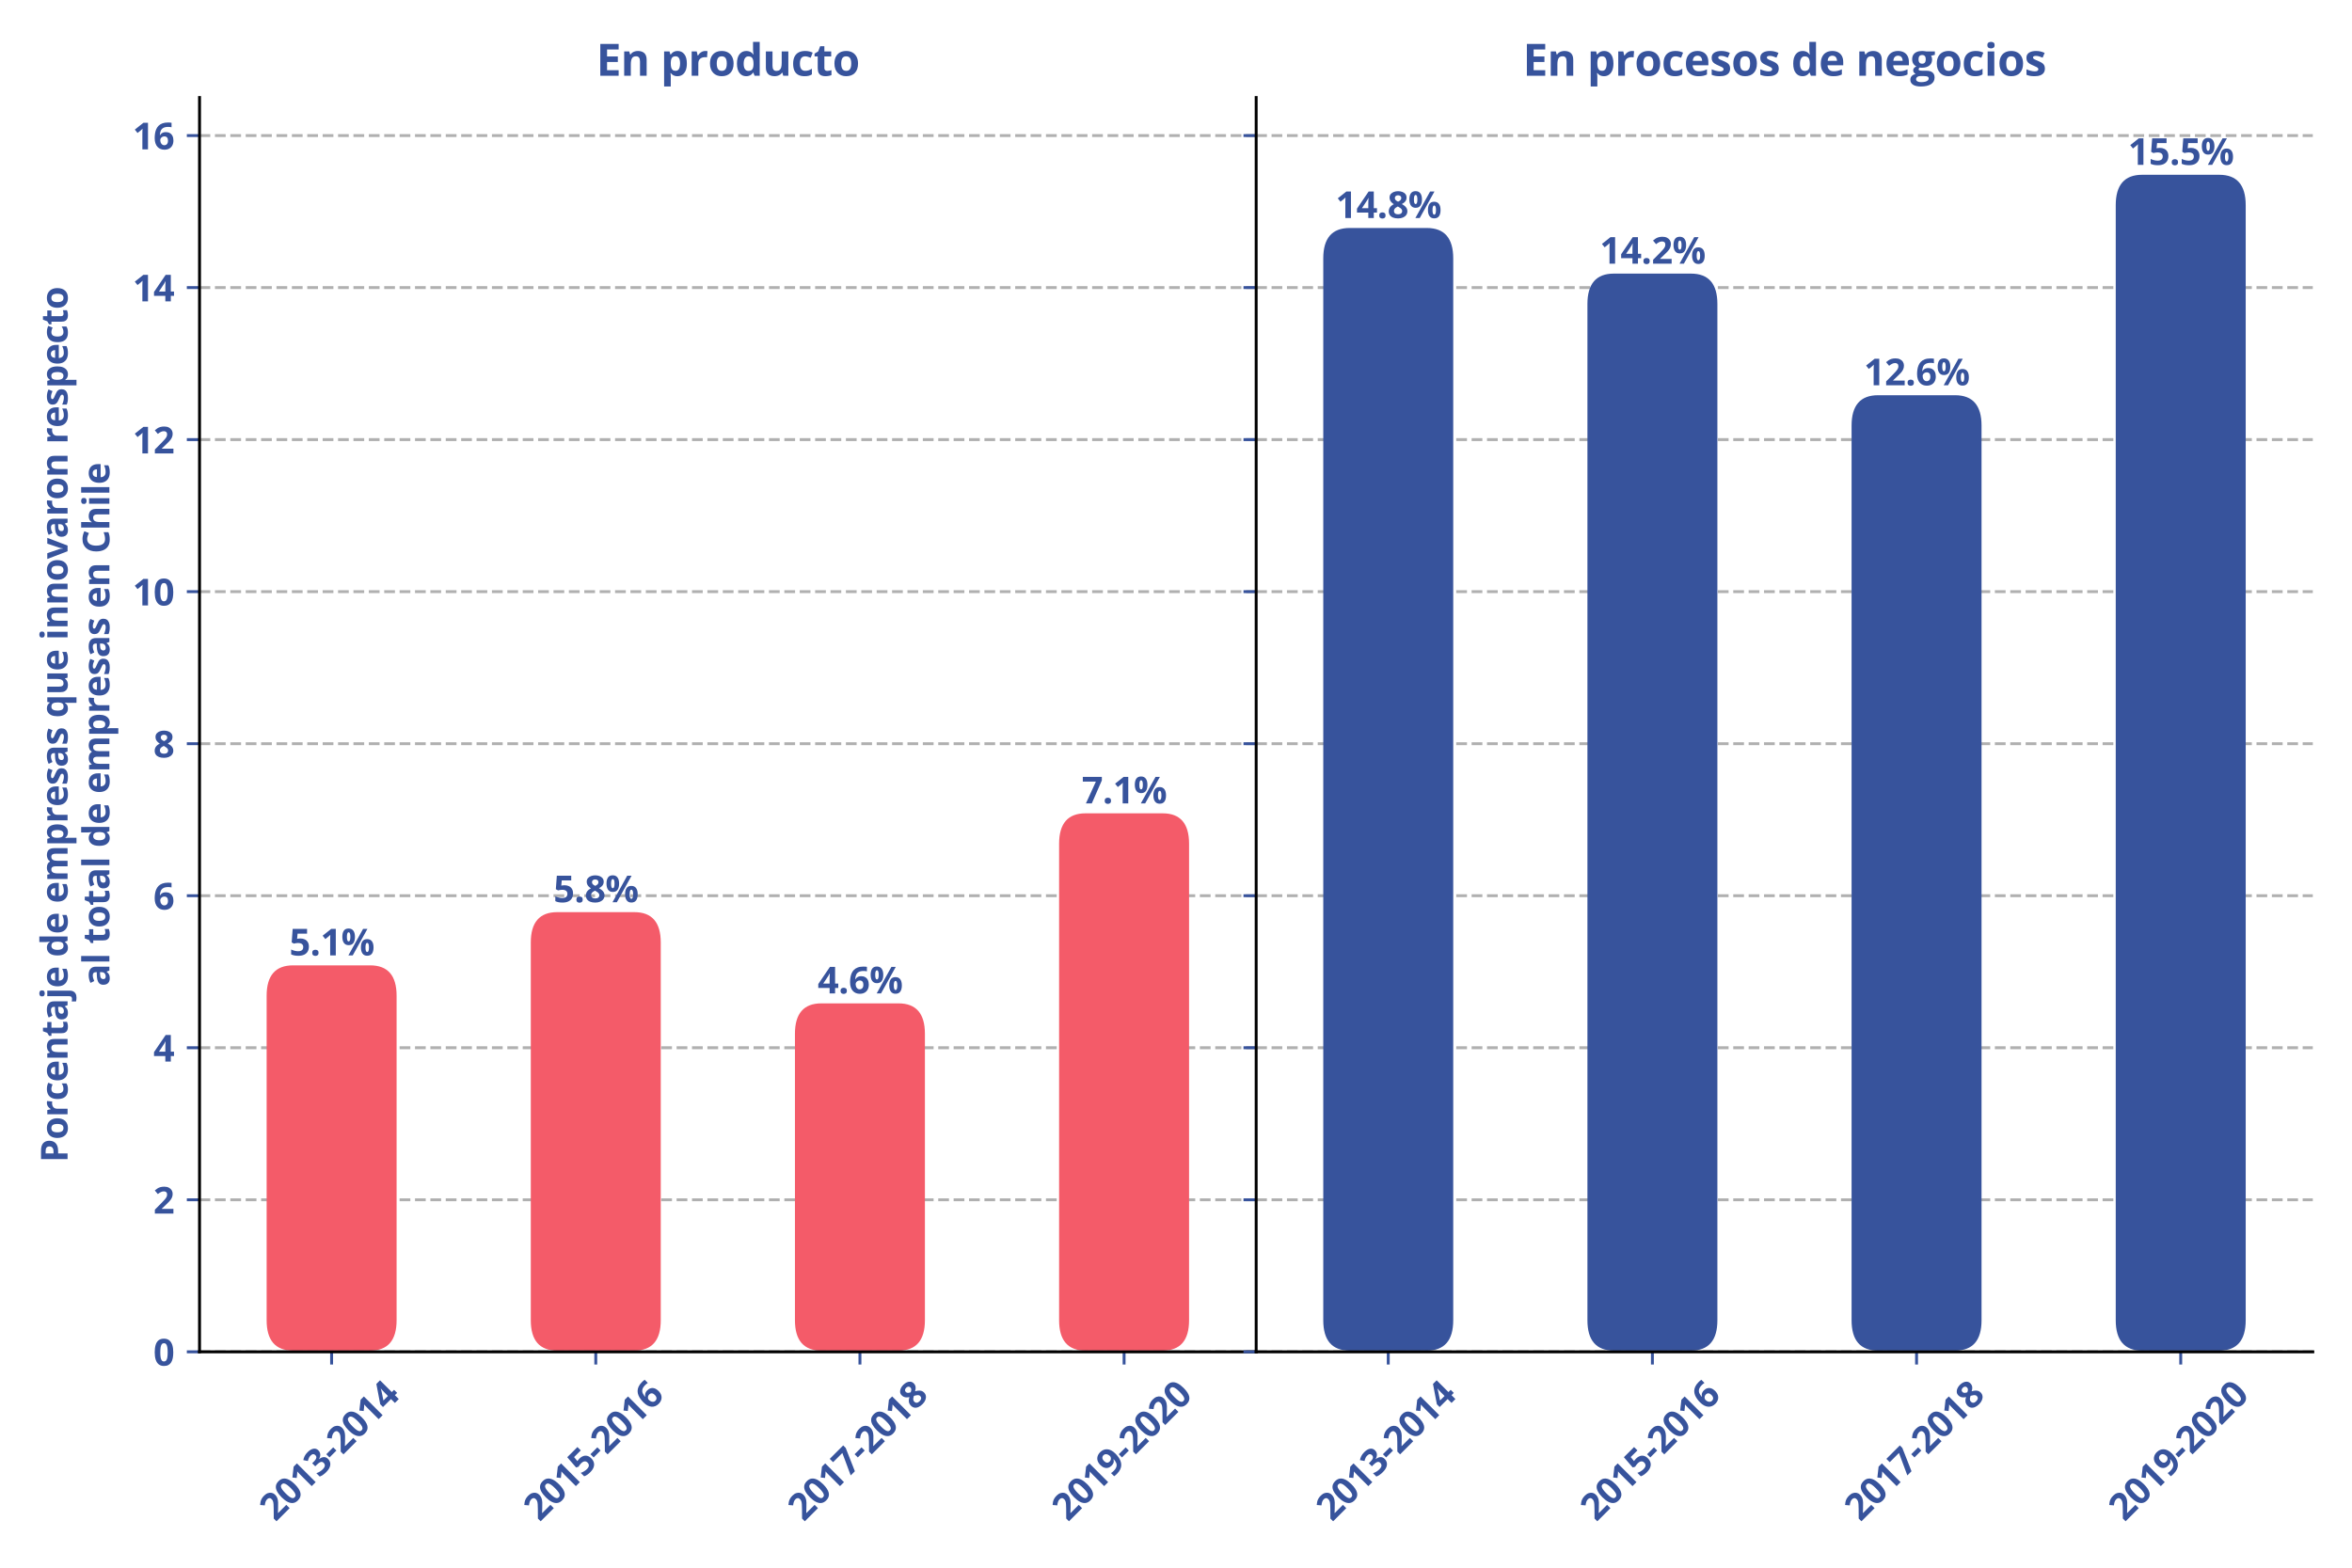 <?xml version="1.0" encoding="utf-8" standalone="no"?>
<!DOCTYPE svg PUBLIC "-//W3C//DTD SVG 1.1//EN"
  "http://www.w3.org/Graphics/SVG/1.1/DTD/svg11.dtd">
<svg xmlns:xlink="http://www.w3.org/1999/xlink" width="648pt" height="432pt" viewBox="0 0 648 432" xmlns="http://www.w3.org/2000/svg" version="1.1">
 <defs>
  <style type="text/css">*{stroke-linejoin: round; stroke-linecap: butt}</style>
 </defs>
 <g id="figure_1">
  <g id="patch_1">
   <path d="M 0 432 
L 648 432 
L 648 0 
L 0 0 
z
" style="fill: #ffffff"/>
  </g>
  <g id="axes_1">
   <g id="patch_2">
    <path d="M 54.974 372.516 
L 346.087 372.516 
L 346.087 26.88 
L 54.974 26.88 
z
" style="fill: #ffffff"/>
   </g>
   <g id="matplotlib.axis_1">
    <g id="xtick_1">
     <g id="line2d_1">
      <defs>
       <path id="mb35987e7c0" d="M 0 0 
L 0 3.5 
" style="stroke: #37539c; stroke-width: 0.8"/>
      </defs>
      <g>
       <use xlink:href="#mb35987e7c0" x="91.363" y="372.516" style="fill: #37539c; stroke: #37539c; stroke-width: 0.8"/>
      </g>
     </g>
     <g id="text_1">
      <!-- 2013-2014 -->
      <g style="fill: #37539c" transform="translate(75.892 419.505) rotate(-45) scale(0.1 -0.1)">
       <defs>
        <path id="OpenSans-Bold-32" d="M 3450 0 
L 256 0 
L 256 672 
L 1403 1831 
Q 1750 2188 1961 2427 
Q 2172 2666 2267 2862 
Q 2363 3059 2363 3284 
Q 2363 3556 2211 3692 
Q 2059 3828 1806 3828 
Q 1541 3828 1291 3706 
Q 1041 3584 769 3359 
L 244 3981 
Q 441 4150 661 4300 
Q 881 4450 1173 4542 
Q 1466 4634 1875 4634 
Q 2325 4634 2648 4471 
Q 2972 4309 3147 4029 
Q 3322 3750 3322 3397 
Q 3322 3019 3172 2706 
Q 3022 2394 2736 2087 
Q 2450 1781 2047 1409 
L 1459 856 
L 1459 813 
L 3450 813 
L 3450 0 
z
" transform="scale(0.016)"/>
        <path id="OpenSans-Bold-30" d="M 3425 2284 
Q 3425 1731 3339 1297 
Q 3253 863 3064 559 
Q 2875 256 2569 96 
Q 2263 -63 1825 -63 
Q 1275 -63 922 217 
Q 569 497 400 1023 
Q 231 1550 231 2284 
Q 231 3025 386 3551 
Q 541 4078 891 4359 
Q 1241 4641 1825 4641 
Q 2372 4641 2726 4361 
Q 3081 4081 3253 3554 
Q 3425 3028 3425 2284 
z
M 1191 2284 
Q 1191 1763 1248 1414 
Q 1306 1066 1443 891 
Q 1581 716 1825 716 
Q 2066 716 2205 889 
Q 2344 1063 2403 1411 
Q 2463 1759 2463 2284 
Q 2463 2806 2403 3156 
Q 2344 3506 2205 3682 
Q 2066 3859 1825 3859 
Q 1581 3859 1443 3682 
Q 1306 3506 1248 3156 
Q 1191 2806 1191 2284 
z
" transform="scale(0.016)"/>
        <path id="OpenSans-Bold-31" d="M 2644 0 
L 1678 0 
L 1678 2644 
Q 1678 2753 1681 2914 
Q 1684 3075 1690 3245 
Q 1697 3416 1703 3553 
Q 1669 3513 1564 3414 
Q 1459 3316 1369 3238 
L 844 2816 
L 378 3397 
L 1850 4569 
L 2644 4569 
L 2644 0 
z
" transform="scale(0.016)"/>
        <path id="OpenSans-Bold-33" d="M 3272 3547 
Q 3272 3231 3140 3000 
Q 3009 2769 2786 2622 
Q 2563 2475 2284 2406 
L 2284 2388 
Q 2834 2319 3120 2050 
Q 3406 1781 3406 1331 
Q 3406 931 3211 615 
Q 3016 300 2609 118 
Q 2203 -63 1563 -63 
Q 1184 -63 857 -2 
Q 531 59 244 184 
L 244 1006 
Q 538 856 859 779 
Q 1181 703 1459 703 
Q 1978 703 2186 883 
Q 2394 1063 2394 1388 
Q 2394 1578 2297 1709 
Q 2200 1841 1961 1909 
Q 1722 1978 1294 1978 
L 947 1978 
L 947 2719 
L 1300 2719 
Q 1722 2719 1942 2798 
Q 2163 2878 2242 3017 
Q 2322 3156 2322 3334 
Q 2322 3578 2172 3715 
Q 2022 3853 1672 3853 
Q 1453 3853 1273 3798 
Q 1094 3744 950 3667 
Q 806 3591 697 3519 
L 250 4184 
Q 519 4378 880 4506 
Q 1241 4634 1741 4634 
Q 2447 4634 2859 4350 
Q 3272 4066 3272 3547 
z
" transform="scale(0.016)"/>
        <path id="OpenSans-Bold-2d" d="M 191 1325 
L 191 2106 
L 1869 2106 
L 1869 1325 
L 191 1325 
z
" transform="scale(0.016)"/>
        <path id="OpenSans-Bold-34" d="M 3553 947 
L 3003 947 
L 3003 0 
L 2059 0 
L 2059 947 
L 109 947 
L 109 1619 
L 2113 4569 
L 3003 4569 
L 3003 1697 
L 3553 1697 
L 3553 947 
z
M 2059 1697 
L 2059 2472 
Q 2059 2581 2064 2731 
Q 2069 2881 2075 3031 
Q 2081 3181 2089 3298 
Q 2097 3416 2100 3463 
L 2075 3463 
Q 2016 3334 1950 3214 
Q 1884 3094 1797 2963 
L 959 1697 
L 2059 1697 
z
" transform="scale(0.016)"/>
       </defs>
       <use xlink:href="#OpenSans-Bold-32"/>
       <use xlink:href="#OpenSans-Bold-30" x="57.178"/>
       <use xlink:href="#OpenSans-Bold-31" x="114.355"/>
       <use xlink:href="#OpenSans-Bold-33" x="171.533"/>
       <use xlink:href="#OpenSans-Bold-2d" x="228.711"/>
       <use xlink:href="#OpenSans-Bold-32" x="260.889"/>
       <use xlink:href="#OpenSans-Bold-30" x="318.066"/>
       <use xlink:href="#OpenSans-Bold-31" x="375.244"/>
       <use xlink:href="#OpenSans-Bold-34" x="432.422"/>
      </g>
     </g>
    </g>
    <g id="xtick_2">
     <g id="line2d_2">
      <g>
       <use xlink:href="#mb35987e7c0" x="164.141" y="372.516" style="fill: #37539c; stroke: #37539c; stroke-width: 0.8"/>
      </g>
     </g>
     <g id="text_2">
      <!-- 2015-2016 -->
      <g style="fill: #37539c" transform="translate(148.67 419.505) rotate(-45) scale(0.1 -0.1)">
       <defs>
        <path id="OpenSans-Bold-35" d="M 1919 2919 
Q 2338 2919 2664 2759 
Q 2991 2600 3178 2290 
Q 3366 1981 3366 1528 
Q 3366 1034 3161 676 
Q 2956 319 2551 128 
Q 2147 -63 1544 -63 
Q 1184 -63 867 -2 
Q 550 59 313 184 
L 313 1019 
Q 550 894 883 808 
Q 1216 722 1509 722 
Q 1797 722 1994 798 
Q 2191 875 2292 1036 
Q 2394 1197 2394 1447 
Q 2394 1781 2169 1959 
Q 1944 2138 1478 2138 
Q 1300 2138 1108 2103 
Q 916 2069 788 2034 
L 403 2241 
L 575 4569 
L 3053 4569 
L 3053 3750 
L 1422 3750 
L 1338 2853 
Q 1444 2875 1569 2897 
Q 1694 2919 1919 2919 
z
" transform="scale(0.016)"/>
        <path id="OpenSans-Bold-36" d="M 225 1941 
Q 225 2334 283 2720 
Q 341 3106 484 3448 
Q 628 3791 887 4055 
Q 1147 4319 1547 4470 
Q 1947 4622 2516 4622 
Q 2650 4622 2829 4611 
Q 3009 4600 3128 4575 
L 3128 3803 
Q 3003 3831 2861 3848 
Q 2719 3866 2578 3866 
Q 2009 3866 1698 3684 
Q 1388 3503 1261 3183 
Q 1134 2863 1113 2438 
L 1153 2438 
Q 1241 2591 1373 2709 
Q 1506 2828 1697 2898 
Q 1888 2969 2144 2969 
Q 2544 2969 2837 2798 
Q 3131 2628 3290 2306 
Q 3450 1984 3450 1522 
Q 3450 1028 3259 672 
Q 3069 316 2720 126 
Q 2372 -63 1894 -63 
Q 1544 -63 1241 57 
Q 938 178 709 425 
Q 481 672 353 1048 
Q 225 1425 225 1941 
z
M 1875 709 
Q 2159 709 2337 903 
Q 2516 1097 2516 1509 
Q 2516 1844 2361 2036 
Q 2206 2228 1894 2228 
Q 1681 2228 1520 2133 
Q 1359 2038 1271 1892 
Q 1184 1747 1184 1594 
Q 1184 1434 1228 1278 
Q 1272 1122 1359 994 
Q 1447 866 1576 787 
Q 1706 709 1875 709 
z
" transform="scale(0.016)"/>
       </defs>
       <use xlink:href="#OpenSans-Bold-32"/>
       <use xlink:href="#OpenSans-Bold-30" x="57.178"/>
       <use xlink:href="#OpenSans-Bold-31" x="114.355"/>
       <use xlink:href="#OpenSans-Bold-35" x="171.533"/>
       <use xlink:href="#OpenSans-Bold-2d" x="228.711"/>
       <use xlink:href="#OpenSans-Bold-32" x="260.889"/>
       <use xlink:href="#OpenSans-Bold-30" x="318.066"/>
       <use xlink:href="#OpenSans-Bold-31" x="375.244"/>
       <use xlink:href="#OpenSans-Bold-36" x="432.422"/>
      </g>
     </g>
    </g>
    <g id="xtick_3">
     <g id="line2d_3">
      <g>
       <use xlink:href="#mb35987e7c0" x="236.92" y="372.516" style="fill: #37539c; stroke: #37539c; stroke-width: 0.8"/>
      </g>
     </g>
     <g id="text_3">
      <!-- 2017-2018 -->
      <g style="fill: #37539c" transform="translate(221.448 419.505) rotate(-45) scale(0.1 -0.1)">
       <defs>
        <path id="OpenSans-Bold-37" d="M 709 0 
L 2425 3756 
L 172 3756 
L 172 4569 
L 3450 4569 
L 3450 3963 
L 1722 0 
L 709 0 
z
" transform="scale(0.016)"/>
        <path id="OpenSans-Bold-38" d="M 1831 4628 
Q 2225 4628 2558 4506 
Q 2891 4384 3091 4139 
Q 3291 3894 3291 3525 
Q 3291 3250 3183 3044 
Q 3075 2838 2890 2683 
Q 2706 2528 2472 2413 
Q 2716 2284 2934 2114 
Q 3153 1944 3292 1716 
Q 3431 1488 3431 1184 
Q 3431 803 3228 523 
Q 3025 244 2665 90 
Q 2306 -63 1831 -63 
Q 1319 -63 959 84 
Q 600 231 412 504 
Q 225 778 225 1159 
Q 225 1472 342 1703 
Q 459 1934 659 2101 
Q 859 2269 1100 2388 
Q 897 2516 730 2678 
Q 563 2841 464 3050 
Q 366 3259 366 3531 
Q 366 3894 570 4137 
Q 775 4381 1109 4504 
Q 1444 4628 1831 4628 
z
M 1119 1216 
Q 1119 969 1295 808 
Q 1472 647 1819 647 
Q 2178 647 2356 801 
Q 2534 956 2534 1209 
Q 2534 1384 2432 1515 
Q 2331 1647 2178 1751 
Q 2025 1856 1869 1947 
L 1784 1991 
Q 1584 1900 1436 1787 
Q 1288 1675 1203 1534 
Q 1119 1394 1119 1216 
z
M 1825 3922 
Q 1588 3922 1431 3800 
Q 1275 3678 1275 3456 
Q 1275 3300 1351 3183 
Q 1428 3066 1554 2978 
Q 1681 2891 1831 2816 
Q 1975 2884 2100 2968 
Q 2225 3053 2303 3172 
Q 2381 3291 2381 3456 
Q 2381 3678 2223 3800 
Q 2066 3922 1825 3922 
z
" transform="scale(0.016)"/>
       </defs>
       <use xlink:href="#OpenSans-Bold-32"/>
       <use xlink:href="#OpenSans-Bold-30" x="57.178"/>
       <use xlink:href="#OpenSans-Bold-31" x="114.355"/>
       <use xlink:href="#OpenSans-Bold-37" x="171.533"/>
       <use xlink:href="#OpenSans-Bold-2d" x="228.711"/>
       <use xlink:href="#OpenSans-Bold-32" x="260.889"/>
       <use xlink:href="#OpenSans-Bold-30" x="318.066"/>
       <use xlink:href="#OpenSans-Bold-31" x="375.244"/>
       <use xlink:href="#OpenSans-Bold-38" x="432.422"/>
      </g>
     </g>
    </g>
    <g id="xtick_4">
     <g id="line2d_4">
      <g>
       <use xlink:href="#mb35987e7c0" x="309.698" y="372.516" style="fill: #37539c; stroke: #37539c; stroke-width: 0.8"/>
      </g>
     </g>
     <g id="text_4">
      <!-- 2019-2020 -->
      <g style="fill: #37539c" transform="translate(294.227 419.505) rotate(-45) scale(0.1 -0.1)">
       <defs>
        <path id="OpenSans-Bold-39" d="M 3431 2619 
Q 3431 2225 3373 1837 
Q 3316 1450 3172 1108 
Q 3028 766 2768 502 
Q 2509 238 2109 87 
Q 1709 -63 1141 -63 
Q 1006 -63 825 -52 
Q 644 -41 525 -19 
L 525 756 
Q 650 725 790 708 
Q 931 691 1075 691 
Q 1647 691 1958 872 
Q 2269 1053 2395 1375 
Q 2522 1697 2541 2119 
L 2503 2119 
Q 2413 1969 2289 1848 
Q 2166 1728 1975 1658 
Q 1784 1588 1491 1588 
Q 1100 1588 811 1758 
Q 522 1928 364 2251 
Q 206 2575 206 3034 
Q 206 3531 395 3886 
Q 584 4241 934 4431 
Q 1284 4622 1759 4622 
Q 2109 4622 2412 4501 
Q 2716 4381 2945 4134 
Q 3175 3888 3303 3509 
Q 3431 3131 3431 2619 
z
M 1778 3847 
Q 1497 3847 1319 3653 
Q 1141 3459 1141 3047 
Q 1141 2716 1294 2522 
Q 1447 2328 1759 2328 
Q 1975 2328 2134 2423 
Q 2294 2519 2383 2664 
Q 2472 2809 2472 2963 
Q 2472 3122 2428 3278 
Q 2384 3434 2296 3562 
Q 2209 3691 2079 3769 
Q 1950 3847 1778 3847 
z
" transform="scale(0.016)"/>
       </defs>
       <use xlink:href="#OpenSans-Bold-32"/>
       <use xlink:href="#OpenSans-Bold-30" x="57.178"/>
       <use xlink:href="#OpenSans-Bold-31" x="114.355"/>
       <use xlink:href="#OpenSans-Bold-39" x="171.533"/>
       <use xlink:href="#OpenSans-Bold-2d" x="228.711"/>
       <use xlink:href="#OpenSans-Bold-32" x="260.889"/>
       <use xlink:href="#OpenSans-Bold-30" x="318.066"/>
       <use xlink:href="#OpenSans-Bold-32" x="375.244"/>
       <use xlink:href="#OpenSans-Bold-30" x="432.422"/>
      </g>
     </g>
    </g>
   </g>
   <g id="matplotlib.axis_2">
    <g id="ytick_1">
     <g id="line2d_5">
      <path d="M 54.974 372.516 
L 346.087 372.516 
" clip-path="url(#pc6c2776149)" style="fill: none; stroke-dasharray: 2.96,1.28; stroke-dashoffset: 0; stroke: #b0b0b0; stroke-width: 0.8"/>
     </g>
     <g id="line2d_6">
      <defs>
       <path id="m3681c1d366" d="M 0 0 
L -3.5 0 
" style="stroke: #37539c; stroke-width: 0.8"/>
      </defs>
      <g>
       <use xlink:href="#m3681c1d366" x="54.974" y="372.516" style="fill: #37539c; stroke: #37539c; stroke-width: 0.8"/>
      </g>
     </g>
     <g id="text_5">
      <!-- 0 -->
      <g style="fill: #37539c" transform="translate(42.257 376.315) scale(0.1 -0.1)">
       <use xlink:href="#OpenSans-Bold-30"/>
      </g>
     </g>
    </g>
    <g id="ytick_2">
     <g id="line2d_7">
      <path d="M 54.974 330.621 
L 346.087 330.621 
" clip-path="url(#pc6c2776149)" style="fill: none; stroke-dasharray: 2.96,1.28; stroke-dashoffset: 0; stroke: #b0b0b0; stroke-width: 0.8"/>
     </g>
     <g id="line2d_8">
      <g>
       <use xlink:href="#m3681c1d366" x="54.974" y="330.621" style="fill: #37539c; stroke: #37539c; stroke-width: 0.8"/>
      </g>
     </g>
     <g id="text_6">
      <!-- 2 -->
      <g style="fill: #37539c" transform="translate(42.257 334.42) scale(0.1 -0.1)">
       <use xlink:href="#OpenSans-Bold-32"/>
      </g>
     </g>
    </g>
    <g id="ytick_3">
     <g id="line2d_9">
      <path d="M 54.974 288.725 
L 346.087 288.725 
" clip-path="url(#pc6c2776149)" style="fill: none; stroke-dasharray: 2.96,1.28; stroke-dashoffset: 0; stroke: #b0b0b0; stroke-width: 0.8"/>
     </g>
     <g id="line2d_10">
      <g>
       <use xlink:href="#m3681c1d366" x="54.974" y="288.725" style="fill: #37539c; stroke: #37539c; stroke-width: 0.8"/>
      </g>
     </g>
     <g id="text_7">
      <!-- 4 -->
      <g style="fill: #37539c" transform="translate(42.257 292.525) scale(0.1 -0.1)">
       <use xlink:href="#OpenSans-Bold-34"/>
      </g>
     </g>
    </g>
    <g id="ytick_4">
     <g id="line2d_11">
      <path d="M 54.974 246.83 
L 346.087 246.83 
" clip-path="url(#pc6c2776149)" style="fill: none; stroke-dasharray: 2.96,1.28; stroke-dashoffset: 0; stroke: #b0b0b0; stroke-width: 0.8"/>
     </g>
     <g id="line2d_12">
      <g>
       <use xlink:href="#m3681c1d366" x="54.974" y="246.83" style="fill: #37539c; stroke: #37539c; stroke-width: 0.8"/>
      </g>
     </g>
     <g id="text_8">
      <!-- 6 -->
      <g style="fill: #37539c" transform="translate(42.257 250.629) scale(0.1 -0.1)">
       <use xlink:href="#OpenSans-Bold-36"/>
      </g>
     </g>
    </g>
    <g id="ytick_5">
     <g id="line2d_13">
      <path d="M 54.974 204.935 
L 346.087 204.935 
" clip-path="url(#pc6c2776149)" style="fill: none; stroke-dasharray: 2.96,1.28; stroke-dashoffset: 0; stroke: #b0b0b0; stroke-width: 0.8"/>
     </g>
     <g id="line2d_14">
      <g>
       <use xlink:href="#m3681c1d366" x="54.974" y="204.935" style="fill: #37539c; stroke: #37539c; stroke-width: 0.8"/>
      </g>
     </g>
     <g id="text_9">
      <!-- 8 -->
      <g style="fill: #37539c" transform="translate(42.257 208.734) scale(0.1 -0.1)">
       <use xlink:href="#OpenSans-Bold-38"/>
      </g>
     </g>
    </g>
    <g id="ytick_6">
     <g id="line2d_15">
      <path d="M 54.974 163.04 
L 346.087 163.04 
" clip-path="url(#pc6c2776149)" style="fill: none; stroke-dasharray: 2.96,1.28; stroke-dashoffset: 0; stroke: #b0b0b0; stroke-width: 0.8"/>
     </g>
     <g id="line2d_16">
      <g>
       <use xlink:href="#m3681c1d366" x="54.974" y="163.04" style="fill: #37539c; stroke: #37539c; stroke-width: 0.8"/>
      </g>
     </g>
     <g id="text_10">
      <!-- 10 -->
      <g style="fill: #37539c" transform="translate(36.54 166.839) scale(0.1 -0.1)">
       <use xlink:href="#OpenSans-Bold-31"/>
       <use xlink:href="#OpenSans-Bold-30" x="57.178"/>
      </g>
     </g>
    </g>
    <g id="ytick_7">
     <g id="line2d_17">
      <path d="M 54.974 121.144 
L 346.087 121.144 
" clip-path="url(#pc6c2776149)" style="fill: none; stroke-dasharray: 2.96,1.28; stroke-dashoffset: 0; stroke: #b0b0b0; stroke-width: 0.8"/>
     </g>
     <g id="line2d_18">
      <g>
       <use xlink:href="#m3681c1d366" x="54.974" y="121.144" style="fill: #37539c; stroke: #37539c; stroke-width: 0.8"/>
      </g>
     </g>
     <g id="text_11">
      <!-- 12 -->
      <g style="fill: #37539c" transform="translate(36.54 124.944) scale(0.1 -0.1)">
       <use xlink:href="#OpenSans-Bold-31"/>
       <use xlink:href="#OpenSans-Bold-32" x="57.178"/>
      </g>
     </g>
    </g>
    <g id="ytick_8">
     <g id="line2d_19">
      <path d="M 54.974 79.249 
L 346.087 79.249 
" clip-path="url(#pc6c2776149)" style="fill: none; stroke-dasharray: 2.96,1.28; stroke-dashoffset: 0; stroke: #b0b0b0; stroke-width: 0.8"/>
     </g>
     <g id="line2d_20">
      <g>
       <use xlink:href="#m3681c1d366" x="54.974" y="79.249" style="fill: #37539c; stroke: #37539c; stroke-width: 0.8"/>
      </g>
     </g>
     <g id="text_12">
      <!-- 14 -->
      <g style="fill: #37539c" transform="translate(36.54 83.048) scale(0.1 -0.1)">
       <use xlink:href="#OpenSans-Bold-31"/>
       <use xlink:href="#OpenSans-Bold-34" x="57.178"/>
      </g>
     </g>
    </g>
    <g id="ytick_9">
     <g id="line2d_21">
      <path d="M 54.974 37.354 
L 346.087 37.354 
" clip-path="url(#pc6c2776149)" style="fill: none; stroke-dasharray: 2.96,1.28; stroke-dashoffset: 0; stroke: #b0b0b0; stroke-width: 0.8"/>
     </g>
     <g id="line2d_22">
      <g>
       <use xlink:href="#m3681c1d366" x="54.974" y="37.354" style="fill: #37539c; stroke: #37539c; stroke-width: 0.8"/>
      </g>
     </g>
     <g id="text_13">
      <!-- 16 -->
      <g style="fill: #37539c" transform="translate(36.54 41.153) scale(0.1 -0.1)">
       <use xlink:href="#OpenSans-Bold-31"/>
       <use xlink:href="#OpenSans-Bold-36" x="57.178"/>
      </g>
     </g>
    </g>
    <g id="text_14">
     <!-- Porcentaje de empresas que innovaron respecto -->
     <g style="fill: #37539c" transform="translate(18.615 320.321) rotate(-90) scale(0.1 -0.1)">
      <defs>
       <path id="OpenSans-Bold-50" d="M 2034 4569 
Q 2919 4569 3325 4189 
Q 3731 3809 3731 3144 
Q 3731 2844 3640 2570 
Q 3550 2297 3345 2084 
Q 3141 1872 2800 1748 
Q 2459 1625 1959 1625 
L 1544 1625 
L 1544 0 
L 575 0 
L 575 4569 
L 2034 4569 
z
M 1984 3775 
L 1544 3775 
L 1544 2419 
L 1863 2419 
Q 2134 2419 2334 2491 
Q 2534 2563 2643 2716 
Q 2753 2869 2753 3109 
Q 2753 3447 2565 3611 
Q 2378 3775 1984 3775 
z
" transform="scale(0.016)"/>
       <path id="OpenSans-Bold-6f" d="M 3675 1753 
Q 3675 1316 3558 978 
Q 3441 641 3217 408 
Q 2994 175 2680 56 
Q 2366 -63 1972 -63 
Q 1603 -63 1295 56 
Q 988 175 761 408 
Q 534 641 411 978 
Q 288 1316 288 1753 
Q 288 2334 494 2737 
Q 700 3141 1081 3350 
Q 1463 3559 1991 3559 
Q 2481 3559 2861 3350 
Q 3241 3141 3458 2737 
Q 3675 2334 3675 1753 
z
M 1259 1753 
Q 1259 1409 1334 1175 
Q 1409 941 1568 822 
Q 1728 703 1984 703 
Q 2238 703 2395 822 
Q 2553 941 2626 1175 
Q 2700 1409 2700 1753 
Q 2700 2100 2626 2329 
Q 2553 2559 2393 2675 
Q 2234 2791 1978 2791 
Q 1600 2791 1429 2531 
Q 1259 2272 1259 1753 
z
" transform="scale(0.016)"/>
       <path id="OpenSans-Bold-72" d="M 2450 3559 
Q 2522 3559 2617 3551 
Q 2713 3544 2772 3531 
L 2700 2638 
Q 2653 2653 2567 2661 
Q 2481 2669 2419 2669 
Q 2234 2669 2061 2622 
Q 1888 2575 1750 2470 
Q 1613 2366 1533 2195 
Q 1453 2025 1453 1778 
L 1453 0 
L 500 0 
L 500 3494 
L 1222 3494 
L 1363 2906 
L 1409 2906 
Q 1513 3084 1667 3232 
Q 1822 3381 2020 3470 
Q 2219 3559 2450 3559 
z
" transform="scale(0.016)"/>
       <path id="OpenSans-Bold-63" d="M 1919 -63 
Q 1400 -63 1034 126 
Q 669 316 478 712 
Q 288 1109 288 1728 
Q 288 2369 505 2773 
Q 722 3178 1108 3368 
Q 1494 3559 2003 3559 
Q 2366 3559 2630 3489 
Q 2894 3419 3091 3322 
L 2809 2584 
Q 2584 2675 2390 2733 
Q 2197 2791 2003 2791 
Q 1753 2791 1587 2673 
Q 1422 2556 1340 2322 
Q 1259 2088 1259 1734 
Q 1259 1388 1346 1159 
Q 1434 931 1600 820 
Q 1766 709 2003 709 
Q 2300 709 2531 789 
Q 2763 869 2981 1013 
L 2981 197 
Q 2763 59 2523 -2 
Q 2284 -63 1919 -63 
z
" transform="scale(0.016)"/>
       <path id="OpenSans-Bold-65" d="M 1941 3559 
Q 2425 3559 2775 3373 
Q 3125 3188 3315 2834 
Q 3506 2481 3506 1972 
L 3506 1509 
L 1253 1509 
Q 1269 1106 1495 876 
Q 1722 647 2125 647 
Q 2459 647 2737 715 
Q 3016 784 3309 922 
L 3309 184 
Q 3050 56 2767 -3 
Q 2484 -63 2081 -63 
Q 1556 -63 1151 131 
Q 747 325 517 722 
Q 288 1119 288 1722 
Q 288 2334 495 2742 
Q 703 3150 1075 3354 
Q 1447 3559 1941 3559 
z
M 1947 2881 
Q 1669 2881 1486 2703 
Q 1303 2525 1275 2144 
L 2613 2144 
Q 2609 2356 2536 2522 
Q 2463 2688 2317 2784 
Q 2172 2881 1947 2881 
z
" transform="scale(0.016)"/>
       <path id="OpenSans-Bold-6e" d="M 2484 3559 
Q 3044 3559 3384 3254 
Q 3725 2950 3725 2278 
L 3725 0 
L 2772 0 
L 2772 2041 
Q 2772 2416 2636 2606 
Q 2500 2797 2209 2797 
Q 1772 2797 1612 2500 
Q 1453 2203 1453 1644 
L 1453 0 
L 500 0 
L 500 3494 
L 1228 3494 
L 1356 3047 
L 1409 3047 
Q 1522 3228 1689 3340 
Q 1856 3453 2061 3506 
Q 2266 3559 2484 3559 
z
" transform="scale(0.016)"/>
       <path id="OpenSans-Bold-74" d="M 1972 697 
Q 2128 697 2276 728 
Q 2425 759 2572 806 
L 2572 97 
Q 2419 28 2192 -17 
Q 1966 -63 1697 -63 
Q 1384 -63 1136 39 
Q 888 141 745 392 
Q 603 644 603 1094 
L 603 2778 
L 147 2778 
L 147 3181 
L 672 3500 
L 947 4238 
L 1556 4238 
L 1556 3494 
L 2534 3494 
L 2534 2778 
L 1556 2778 
L 1556 1094 
Q 1556 894 1670 795 
Q 1784 697 1972 697 
z
" transform="scale(0.016)"/>
       <path id="OpenSans-Bold-61" d="M 1931 3566 
Q 2634 3566 3009 3259 
Q 3384 2953 3384 2328 
L 3384 0 
L 2719 0 
L 2534 475 
L 2509 475 
Q 2359 288 2203 169 
Q 2047 50 1844 -6 
Q 1641 -63 1350 -63 
Q 1041 -63 795 56 
Q 550 175 409 420 
Q 269 666 269 1044 
Q 269 1600 659 1864 
Q 1050 2128 1831 2156 
L 2438 2175 
L 2438 2328 
Q 2438 2603 2294 2731 
Q 2150 2859 1894 2859 
Q 1641 2859 1397 2787 
Q 1153 2716 909 2606 
L 594 3250 
Q 872 3397 1217 3481 
Q 1563 3566 1931 3566 
z
M 2438 1619 
L 2069 1606 
Q 1606 1594 1426 1441 
Q 1247 1288 1247 1038 
Q 1247 819 1375 726 
Q 1503 634 1709 634 
Q 2016 634 2227 815 
Q 2438 997 2438 1331 
L 2438 1619 
z
" transform="scale(0.016)"/>
       <path id="OpenSans-Bold-6a" d="M 219 -1538 
Q 56 -1538 -119 -1514 
Q -294 -1491 -409 -1459 
L -409 -709 
Q -294 -741 -192 -755 
Q -91 -769 38 -769 
Q 231 -769 365 -661 
Q 500 -553 500 -238 
L 500 3494 
L 1453 3494 
L 1453 -378 
Q 1453 -697 1331 -961 
Q 1209 -1225 937 -1381 
Q 666 -1538 219 -1538 
z
M 459 4397 
Q 459 4666 611 4764 
Q 763 4863 978 4863 
Q 1191 4863 1344 4764 
Q 1497 4666 1497 4397 
Q 1497 4131 1344 4029 
Q 1191 3928 978 3928 
Q 763 3928 611 4029 
Q 459 4131 459 4397 
z
" transform="scale(0.016)"/>
       <path id="OpenSans-Bold-20" transform="scale(0.016)"/>
       <path id="OpenSans-Bold-64" d="M 1606 -63 
Q 1022 -63 655 395 
Q 288 853 288 1741 
Q 288 2638 659 3098 
Q 1031 3559 1631 3559 
Q 1881 3559 2072 3490 
Q 2263 3422 2402 3306 
Q 2541 3191 2638 3047 
L 2669 3047 
Q 2650 3147 2623 3342 
Q 2597 3538 2597 3744 
L 2597 4863 
L 3553 4863 
L 3553 0 
L 2822 0 
L 2638 453 
L 2597 453 
Q 2506 309 2370 192 
Q 2234 75 2046 6 
Q 1859 -63 1606 -63 
z
M 1941 697 
Q 2331 697 2492 930 
Q 2653 1163 2663 1631 
L 2663 1734 
Q 2663 2244 2506 2514 
Q 2350 2784 1925 2784 
Q 1609 2784 1431 2512 
Q 1253 2241 1253 1728 
Q 1253 1216 1433 956 
Q 1613 697 1941 697 
z
" transform="scale(0.016)"/>
       <path id="OpenSans-Bold-6d" d="M 4603 3559 
Q 5197 3559 5501 3254 
Q 5806 2950 5806 2278 
L 5806 0 
L 4850 0 
L 4850 2041 
Q 4850 2416 4722 2606 
Q 4594 2797 4325 2797 
Q 3947 2797 3787 2526 
Q 3628 2256 3628 1753 
L 3628 0 
L 2675 0 
L 2675 2041 
Q 2675 2291 2619 2459 
Q 2563 2628 2447 2712 
Q 2331 2797 2150 2797 
Q 1884 2797 1732 2664 
Q 1581 2531 1517 2273 
Q 1453 2016 1453 1644 
L 1453 0 
L 500 0 
L 500 3494 
L 1228 3494 
L 1356 3047 
L 1409 3047 
Q 1516 3228 1677 3340 
Q 1838 3453 2031 3506 
Q 2225 3559 2425 3559 
Q 2809 3559 3076 3434 
Q 3344 3309 3488 3047 
L 3572 3047 
Q 3728 3316 4014 3437 
Q 4300 3559 4603 3559 
z
" transform="scale(0.016)"/>
       <path id="OpenSans-Bold-70" d="M 2444 3559 
Q 3034 3559 3398 3100 
Q 3763 2641 3763 1753 
Q 3763 1159 3591 754 
Q 3419 350 3116 143 
Q 2813 -63 2419 -63 
Q 2166 -63 1984 1 
Q 1803 66 1675 167 
Q 1547 269 1453 384 
L 1403 384 
Q 1428 259 1440 128 
Q 1453 -3 1453 -128 
L 1453 -1538 
L 500 -1538 
L 500 3494 
L 1275 3494 
L 1409 3041 
L 1453 3041 
Q 1547 3181 1681 3300 
Q 1816 3419 2005 3489 
Q 2194 3559 2444 3559 
z
M 2138 2797 
Q 1888 2797 1741 2694 
Q 1594 2591 1526 2384 
Q 1459 2178 1453 1863 
L 1453 1759 
Q 1453 1422 1517 1187 
Q 1581 953 1732 831 
Q 1884 709 2150 709 
Q 2369 709 2509 831 
Q 2650 953 2720 1189 
Q 2791 1425 2791 1766 
Q 2791 2278 2631 2537 
Q 2472 2797 2138 2797 
z
" transform="scale(0.016)"/>
       <path id="OpenSans-Bold-73" d="M 2938 1038 
Q 2938 681 2770 436 
Q 2603 191 2272 64 
Q 1941 -63 1447 -63 
Q 1081 -63 820 -16 
Q 559 31 294 141 
L 294 928 
Q 578 800 904 717 
Q 1231 634 1478 634 
Q 1756 634 1876 717 
Q 1997 800 1997 934 
Q 1997 1022 1948 1092 
Q 1900 1163 1740 1252 
Q 1581 1341 1241 1484 
Q 913 1622 702 1762 
Q 491 1903 389 2095 
Q 288 2288 288 2584 
Q 288 3069 664 3314 
Q 1041 3559 1672 3559 
Q 1997 3559 2292 3493 
Q 2588 3428 2900 3284 
L 2613 2597 
Q 2353 2709 2123 2781 
Q 1894 2853 1656 2853 
Q 1447 2853 1340 2797 
Q 1234 2741 1234 2625 
Q 1234 2541 1289 2475 
Q 1344 2409 1501 2329 
Q 1659 2250 1966 2125 
Q 2263 2003 2481 1870 
Q 2700 1738 2819 1542 
Q 2938 1347 2938 1038 
z
" transform="scale(0.016)"/>
       <path id="OpenSans-Bold-71" d="M 2597 -1538 
L 2597 -72 
Q 2597 59 2608 192 
Q 2619 325 2638 453 
L 2597 453 
Q 2463 238 2227 87 
Q 1991 -63 1606 -63 
Q 1016 -63 652 395 
Q 288 853 288 1741 
Q 288 2338 456 2742 
Q 625 3147 926 3353 
Q 1228 3559 1625 3559 
Q 2009 3559 2248 3411 
Q 2488 3263 2638 3047 
L 2663 3047 
L 2747 3494 
L 3553 3494 
L 3553 -1538 
L 2597 -1538 
z
M 1947 684 
Q 2209 684 2364 787 
Q 2519 891 2587 1098 
Q 2656 1306 2663 1619 
L 2663 1734 
Q 2663 2244 2506 2514 
Q 2350 2784 1931 2784 
Q 1591 2784 1425 2512 
Q 1259 2241 1259 1728 
Q 1259 1206 1428 945 
Q 1597 684 1947 684 
z
" transform="scale(0.016)"/>
       <path id="OpenSans-Bold-75" d="M 3706 3494 
L 3706 0 
L 2975 0 
L 2847 447 
L 2797 447 
Q 2684 269 2515 156 
Q 2347 44 2144 -9 
Q 1941 -63 1722 -63 
Q 1347 -63 1069 70 
Q 791 203 636 484 
Q 481 766 481 1216 
L 481 3494 
L 1434 3494 
L 1434 1453 
Q 1434 1078 1568 887 
Q 1703 697 1997 697 
Q 2288 697 2453 830 
Q 2619 963 2686 1220 
Q 2753 1478 2753 1850 
L 2753 3494 
L 3706 3494 
z
" transform="scale(0.016)"/>
       <path id="OpenSans-Bold-69" d="M 1453 3494 
L 1453 0 
L 500 0 
L 500 3494 
L 1453 3494 
z
M 978 4863 
Q 1191 4863 1344 4764 
Q 1497 4666 1497 4397 
Q 1497 4131 1344 4029 
Q 1191 3928 978 3928 
Q 763 3928 611 4029 
Q 459 4131 459 4397 
Q 459 4666 611 4764 
Q 763 4863 978 4863 
z
" transform="scale(0.016)"/>
       <path id="OpenSans-Bold-76" d="M 1331 0 
L 0 3494 
L 997 3494 
L 1672 1503 
Q 1728 1328 1761 1134 
Q 1794 941 1806 788 
L 1831 788 
Q 1841 953 1877 1140 
Q 1913 1328 1972 1503 
L 2644 3494 
L 3641 3494 
L 2309 0 
L 1331 0 
z
" transform="scale(0.016)"/>
      </defs>
      <use xlink:href="#OpenSans-Bold-50"/>
      <use xlink:href="#OpenSans-Bold-6f" x="62.793"/>
      <use xlink:href="#OpenSans-Bold-72" x="124.707"/>
      <use xlink:href="#OpenSans-Bold-63" x="170.117"/>
      <use xlink:href="#OpenSans-Bold-65" x="221.533"/>
      <use xlink:href="#OpenSans-Bold-6e" x="280.615"/>
      <use xlink:href="#OpenSans-Bold-74" x="346.338"/>
      <use xlink:href="#OpenSans-Bold-61" x="389.746"/>
      <use xlink:href="#OpenSans-Bold-6a" x="450.146"/>
      <use xlink:href="#OpenSans-Bold-65" x="480.664"/>
      <use xlink:href="#OpenSans-Bold-20" x="539.746"/>
      <use xlink:href="#OpenSans-Bold-64" x="565.723"/>
      <use xlink:href="#OpenSans-Bold-65" x="629.004"/>
      <use xlink:href="#OpenSans-Bold-20" x="688.086"/>
      <use xlink:href="#OpenSans-Bold-65" x="714.062"/>
      <use xlink:href="#OpenSans-Bold-6d" x="773.145"/>
      <use xlink:href="#OpenSans-Bold-70" x="871.338"/>
      <use xlink:href="#OpenSans-Bold-72" x="934.619"/>
      <use xlink:href="#OpenSans-Bold-65" x="980.029"/>
      <use xlink:href="#OpenSans-Bold-73" x="1039.111"/>
      <use xlink:href="#OpenSans-Bold-61" x="1088.818"/>
      <use xlink:href="#OpenSans-Bold-73" x="1149.219"/>
      <use xlink:href="#OpenSans-Bold-20" x="1198.926"/>
      <use xlink:href="#OpenSans-Bold-71" x="1224.902"/>
      <use xlink:href="#OpenSans-Bold-75" x="1288.184"/>
      <use xlink:href="#OpenSans-Bold-65" x="1353.906"/>
      <use xlink:href="#OpenSans-Bold-20" x="1412.988"/>
      <use xlink:href="#OpenSans-Bold-69" x="1438.965"/>
      <use xlink:href="#OpenSans-Bold-6e" x="1469.482"/>
      <use xlink:href="#OpenSans-Bold-6e" x="1535.205"/>
      <use xlink:href="#OpenSans-Bold-6f" x="1600.928"/>
      <use xlink:href="#OpenSans-Bold-76" x="1662.842"/>
      <use xlink:href="#OpenSans-Bold-61" x="1719.727"/>
      <use xlink:href="#OpenSans-Bold-72" x="1780.127"/>
      <use xlink:href="#OpenSans-Bold-6f" x="1825.537"/>
      <use xlink:href="#OpenSans-Bold-6e" x="1887.451"/>
      <use xlink:href="#OpenSans-Bold-20" x="1953.174"/>
      <use xlink:href="#OpenSans-Bold-72" x="1979.15"/>
      <use xlink:href="#OpenSans-Bold-65" x="2024.561"/>
      <use xlink:href="#OpenSans-Bold-73" x="2083.643"/>
      <use xlink:href="#OpenSans-Bold-70" x="2133.35"/>
      <use xlink:href="#OpenSans-Bold-65" x="2196.631"/>
      <use xlink:href="#OpenSans-Bold-63" x="2255.713"/>
      <use xlink:href="#OpenSans-Bold-74" x="2307.129"/>
      <use xlink:href="#OpenSans-Bold-6f" x="2350.537"/>
     </g>
     <!-- al total de empresas en Chile -->
     <g style="fill: #37539c" transform="translate(30.137 271.8) rotate(-90) scale(0.1 -0.1)">
      <defs>
       <path id="OpenSans-Bold-6c" d="M 1453 0 
L 500 0 
L 500 4863 
L 1453 4863 
L 1453 0 
z
" transform="scale(0.016)"/>
       <path id="OpenSans-Bold-43" d="M 2516 3828 
Q 2238 3828 2023 3720 
Q 1809 3613 1664 3409 
Q 1519 3206 1444 2918 
Q 1369 2631 1369 2272 
Q 1369 1788 1489 1445 
Q 1609 1103 1862 923 
Q 2116 744 2516 744 
Q 2794 744 3073 806 
Q 3353 869 3681 984 
L 3681 172 
Q 3378 47 3084 -8 
Q 2791 -63 2425 -63 
Q 1719 -63 1264 229 
Q 809 522 590 1048 
Q 372 1575 372 2278 
Q 372 2797 512 3228 
Q 653 3659 925 3975 
Q 1197 4291 1597 4462 
Q 1997 4634 2516 4634 
Q 2856 4634 3198 4548 
Q 3541 4463 3853 4313 
L 3541 3525 
Q 3284 3647 3025 3737 
Q 2766 3828 2516 3828 
z
" transform="scale(0.016)"/>
       <path id="OpenSans-Bold-68" d="M 1453 4863 
L 1453 3872 
Q 1453 3613 1436 3378 
Q 1419 3144 1409 3047 
L 1459 3047 
Q 1572 3228 1726 3340 
Q 1881 3453 2068 3506 
Q 2256 3559 2472 3559 
Q 2850 3559 3131 3426 
Q 3413 3294 3569 3011 
Q 3725 2728 3725 2278 
L 3725 0 
L 2772 0 
L 2772 2041 
Q 2772 2416 2634 2606 
Q 2497 2797 2209 2797 
Q 1922 2797 1756 2664 
Q 1591 2531 1522 2273 
Q 1453 2016 1453 1644 
L 1453 0 
L 500 0 
L 500 4863 
L 1453 4863 
z
" transform="scale(0.016)"/>
      </defs>
      <use xlink:href="#OpenSans-Bold-61"/>
      <use xlink:href="#OpenSans-Bold-6c" x="60.4"/>
      <use xlink:href="#OpenSans-Bold-20" x="90.918"/>
      <use xlink:href="#OpenSans-Bold-74" x="116.895"/>
      <use xlink:href="#OpenSans-Bold-6f" x="160.303"/>
      <use xlink:href="#OpenSans-Bold-74" x="222.217"/>
      <use xlink:href="#OpenSans-Bold-61" x="265.625"/>
      <use xlink:href="#OpenSans-Bold-6c" x="326.025"/>
      <use xlink:href="#OpenSans-Bold-20" x="356.543"/>
      <use xlink:href="#OpenSans-Bold-64" x="382.52"/>
      <use xlink:href="#OpenSans-Bold-65" x="445.801"/>
      <use xlink:href="#OpenSans-Bold-20" x="504.883"/>
      <use xlink:href="#OpenSans-Bold-65" x="530.859"/>
      <use xlink:href="#OpenSans-Bold-6d" x="589.941"/>
      <use xlink:href="#OpenSans-Bold-70" x="688.135"/>
      <use xlink:href="#OpenSans-Bold-72" x="751.416"/>
      <use xlink:href="#OpenSans-Bold-65" x="796.826"/>
      <use xlink:href="#OpenSans-Bold-73" x="855.908"/>
      <use xlink:href="#OpenSans-Bold-61" x="905.615"/>
      <use xlink:href="#OpenSans-Bold-73" x="966.016"/>
      <use xlink:href="#OpenSans-Bold-20" x="1015.723"/>
      <use xlink:href="#OpenSans-Bold-65" x="1041.699"/>
      <use xlink:href="#OpenSans-Bold-6e" x="1100.781"/>
      <use xlink:href="#OpenSans-Bold-20" x="1166.504"/>
      <use xlink:href="#OpenSans-Bold-43" x="1192.48"/>
      <use xlink:href="#OpenSans-Bold-68" x="1256.201"/>
      <use xlink:href="#OpenSans-Bold-69" x="1321.924"/>
      <use xlink:href="#OpenSans-Bold-6c" x="1352.441"/>
      <use xlink:href="#OpenSans-Bold-65" x="1382.959"/>
     </g>
    </g>
   </g>
   <g id="patch_3">
    <path d="M 299.072 372.181 
L 320.323 372.181 
Q 327.601 372.181 327.601 363.802 
L 327.601 232.502 
Q 327.601 224.123 320.323 224.123 
L 299.072 224.123 
Q 291.794 224.123 291.794 232.502 
L 291.794 363.802 
Q 291.794 372.181 299.072 372.181 
z
" clip-path="url(#pc6c2776149)" style="fill: #f45b69"/>
   </g>
   <g id="patch_4">
    <path d="M 226.294 372.181 
L 247.545 372.181 
Q 254.823 372.181 254.823 363.802 
L 254.823 284.871 
Q 254.823 276.492 247.545 276.492 
L 226.294 276.492 
Q 219.016 276.492 219.016 284.871 
L 219.016 363.802 
Q 219.016 372.181 226.294 372.181 
z
" clip-path="url(#pc6c2776149)" style="fill: #f45b69"/>
   </g>
   <g id="patch_5">
    <path d="M 153.516 372.181 
L 174.767 372.181 
Q 182.045 372.181 182.045 363.802 
L 182.045 259.734 
Q 182.045 251.355 174.767 251.355 
L 153.516 251.355 
Q 146.238 251.355 146.238 259.734 
L 146.238 363.802 
Q 146.238 372.181 153.516 372.181 
z
" clip-path="url(#pc6c2776149)" style="fill: #f45b69"/>
   </g>
   <g id="patch_6">
    <path d="M 80.738 372.181 
L 101.989 372.181 
Q 109.267 372.181 109.267 363.802 
L 109.267 274.397 
Q 109.267 266.018 101.989 266.018 
L 80.738 266.018 
Q 73.46 266.018 73.46 274.397 
L 73.46 363.802 
Q 73.46 372.181 80.738 372.181 
z
" clip-path="url(#pc6c2776149)" style="fill: #f45b69"/>
   </g>
   <g id="patch_7">
    <path d="M 54.974 372.516 
L 54.974 26.88 
" style="fill: none; stroke: #000000; stroke-width: 0.8; stroke-linejoin: miter; stroke-linecap: square"/>
   </g>
   <g id="patch_8">
    <path d="M 54.974 372.516 
L 346.087 372.516 
" style="fill: none; stroke: #000000; stroke-width: 0.8; stroke-linejoin: miter; stroke-linecap: square"/>
   </g>
   <g id="text_15">
    <!-- 5.1% -->
    <g style="fill: #37539c" transform="translate(79.715 263.28) scale(0.1 -0.1)">
     <defs>
      <path id="OpenSans-Bold-2e" d="M 366 447 
Q 366 741 527 859 
Q 688 978 916 978 
Q 1138 978 1298 859 
Q 1459 741 1459 447 
Q 1459 166 1298 41 
Q 1138 -84 916 -84 
Q 688 -84 527 41 
Q 366 166 366 447 
z
" transform="scale(0.016)"/>
      <path id="OpenSans-Bold-25" d="M 1275 4634 
Q 1813 4634 2091 4259 
Q 2369 3884 2369 3206 
Q 2369 2528 2106 2147 
Q 1844 1766 1275 1766 
Q 747 1766 472 2147 
Q 197 2528 197 3206 
Q 197 3884 455 4259 
Q 713 4634 1275 4634 
z
M 1281 3981 
Q 1128 3981 1056 3787 
Q 984 3594 984 3200 
Q 984 2806 1056 2609 
Q 1128 2413 1281 2413 
Q 1434 2413 1507 2608 
Q 1581 2803 1581 3200 
Q 1581 3594 1507 3787 
Q 1434 3981 1281 3981 
z
M 4519 4569 
L 1984 0 
L 1234 0 
L 3769 4569 
L 4519 4569 
z
M 4475 2809 
Q 5013 2809 5291 2434 
Q 5569 2059 5569 1381 
Q 5569 706 5306 325 
Q 5044 -56 4475 -56 
Q 3947 -56 3672 325 
Q 3397 706 3397 1381 
Q 3397 2059 3655 2434 
Q 3913 2809 4475 2809 
z
M 4481 2156 
Q 4328 2156 4256 1962 
Q 4184 1769 4184 1375 
Q 4184 981 4256 784 
Q 4328 588 4481 588 
Q 4634 588 4707 783 
Q 4781 978 4781 1375 
Q 4781 1769 4707 1962 
Q 4634 2156 4481 2156 
z
" transform="scale(0.016)"/>
     </defs>
     <use xlink:href="#OpenSans-Bold-35"/>
     <use xlink:href="#OpenSans-Bold-2e" x="57.178"/>
     <use xlink:href="#OpenSans-Bold-31" x="85.693"/>
     <use xlink:href="#OpenSans-Bold-25" x="142.871"/>
    </g>
   </g>
   <g id="text_16">
    <!-- 5.8% -->
    <g style="fill: #37539c" transform="translate(152.494 248.617) scale(0.1 -0.1)">
     <use xlink:href="#OpenSans-Bold-35"/>
     <use xlink:href="#OpenSans-Bold-2e" x="57.178"/>
     <use xlink:href="#OpenSans-Bold-38" x="85.693"/>
     <use xlink:href="#OpenSans-Bold-25" x="142.871"/>
    </g>
   </g>
   <g id="text_17">
    <!-- 4.6% -->
    <g style="fill: #37539c" transform="translate(225.272 273.754) scale(0.1 -0.1)">
     <use xlink:href="#OpenSans-Bold-34"/>
     <use xlink:href="#OpenSans-Bold-2e" x="57.178"/>
     <use xlink:href="#OpenSans-Bold-36" x="85.693"/>
     <use xlink:href="#OpenSans-Bold-25" x="142.871"/>
    </g>
   </g>
   <g id="text_18">
    <!-- 7.1% -->
    <g style="fill: #37539c" transform="translate(298.05 221.385) scale(0.1 -0.1)">
     <use xlink:href="#OpenSans-Bold-37"/>
     <use xlink:href="#OpenSans-Bold-2e" x="57.178"/>
     <use xlink:href="#OpenSans-Bold-31" x="85.693"/>
     <use xlink:href="#OpenSans-Bold-25" x="142.871"/>
    </g>
   </g>
   <g id="text_19">
    <!-- En producto -->
    <g style="fill: #37539c" transform="translate(164.287 20.88) scale(0.12 -0.12)">
     <defs>
      <path id="OpenSans-Bold-45" d="M 3206 0 
L 575 0 
L 575 4569 
L 3206 4569 
L 3206 3775 
L 1544 3775 
L 1544 2772 
L 3091 2772 
L 3091 1978 
L 1544 1978 
L 1544 800 
L 3206 800 
L 3206 0 
z
" transform="scale(0.016)"/>
     </defs>
     <use xlink:href="#OpenSans-Bold-45"/>
     <use xlink:href="#OpenSans-Bold-6e" x="56.006"/>
     <use xlink:href="#OpenSans-Bold-20" x="121.729"/>
     <use xlink:href="#OpenSans-Bold-70" x="147.705"/>
     <use xlink:href="#OpenSans-Bold-72" x="210.986"/>
     <use xlink:href="#OpenSans-Bold-6f" x="256.396"/>
     <use xlink:href="#OpenSans-Bold-64" x="318.311"/>
     <use xlink:href="#OpenSans-Bold-75" x="381.592"/>
     <use xlink:href="#OpenSans-Bold-63" x="447.314"/>
     <use xlink:href="#OpenSans-Bold-74" x="498.73"/>
     <use xlink:href="#OpenSans-Bold-6f" x="542.139"/>
    </g>
   </g>
  </g>
  <g id="axes_2">
   <g id="patch_9">
    <path d="M 346.087 372.516 
L 637.2 372.516 
L 637.2 26.88 
L 346.087 26.88 
z
" style="fill: #ffffff"/>
   </g>
   <g id="matplotlib.axis_3">
    <g id="xtick_5">
     <g id="line2d_23">
      <g>
       <use xlink:href="#mb35987e7c0" x="382.476" y="372.516" style="fill: #37539c; stroke: #37539c; stroke-width: 0.8"/>
      </g>
     </g>
     <g id="text_20">
      <!-- 2013-2014 -->
      <g style="fill: #37539c" transform="translate(367.005 419.505) rotate(-45) scale(0.1 -0.1)">
       <use xlink:href="#OpenSans-Bold-32"/>
       <use xlink:href="#OpenSans-Bold-30" x="57.178"/>
       <use xlink:href="#OpenSans-Bold-31" x="114.355"/>
       <use xlink:href="#OpenSans-Bold-33" x="171.533"/>
       <use xlink:href="#OpenSans-Bold-2d" x="228.711"/>
       <use xlink:href="#OpenSans-Bold-32" x="260.889"/>
       <use xlink:href="#OpenSans-Bold-30" x="318.066"/>
       <use xlink:href="#OpenSans-Bold-31" x="375.244"/>
       <use xlink:href="#OpenSans-Bold-34" x="432.422"/>
      </g>
     </g>
    </g>
    <g id="xtick_6">
     <g id="line2d_24">
      <g>
       <use xlink:href="#mb35987e7c0" x="455.254" y="372.516" style="fill: #37539c; stroke: #37539c; stroke-width: 0.8"/>
      </g>
     </g>
     <g id="text_21">
      <!-- 2015-2016 -->
      <g style="fill: #37539c" transform="translate(439.783 419.505) rotate(-45) scale(0.1 -0.1)">
       <use xlink:href="#OpenSans-Bold-32"/>
       <use xlink:href="#OpenSans-Bold-30" x="57.178"/>
       <use xlink:href="#OpenSans-Bold-31" x="114.355"/>
       <use xlink:href="#OpenSans-Bold-35" x="171.533"/>
       <use xlink:href="#OpenSans-Bold-2d" x="228.711"/>
       <use xlink:href="#OpenSans-Bold-32" x="260.889"/>
       <use xlink:href="#OpenSans-Bold-30" x="318.066"/>
       <use xlink:href="#OpenSans-Bold-31" x="375.244"/>
       <use xlink:href="#OpenSans-Bold-36" x="432.422"/>
      </g>
     </g>
    </g>
    <g id="xtick_7">
     <g id="line2d_25">
      <g>
       <use xlink:href="#mb35987e7c0" x="528.033" y="372.516" style="fill: #37539c; stroke: #37539c; stroke-width: 0.8"/>
      </g>
     </g>
     <g id="text_22">
      <!-- 2017-2018 -->
      <g style="fill: #37539c" transform="translate(512.561 419.505) rotate(-45) scale(0.1 -0.1)">
       <use xlink:href="#OpenSans-Bold-32"/>
       <use xlink:href="#OpenSans-Bold-30" x="57.178"/>
       <use xlink:href="#OpenSans-Bold-31" x="114.355"/>
       <use xlink:href="#OpenSans-Bold-37" x="171.533"/>
       <use xlink:href="#OpenSans-Bold-2d" x="228.711"/>
       <use xlink:href="#OpenSans-Bold-32" x="260.889"/>
       <use xlink:href="#OpenSans-Bold-30" x="318.066"/>
       <use xlink:href="#OpenSans-Bold-31" x="375.244"/>
       <use xlink:href="#OpenSans-Bold-38" x="432.422"/>
      </g>
     </g>
    </g>
    <g id="xtick_8">
     <g id="line2d_26">
      <g>
       <use xlink:href="#mb35987e7c0" x="600.811" y="372.516" style="fill: #37539c; stroke: #37539c; stroke-width: 0.8"/>
      </g>
     </g>
     <g id="text_23">
      <!-- 2019-2020 -->
      <g style="fill: #37539c" transform="translate(585.34 419.505) rotate(-45) scale(0.1 -0.1)">
       <use xlink:href="#OpenSans-Bold-32"/>
       <use xlink:href="#OpenSans-Bold-30" x="57.178"/>
       <use xlink:href="#OpenSans-Bold-31" x="114.355"/>
       <use xlink:href="#OpenSans-Bold-39" x="171.533"/>
       <use xlink:href="#OpenSans-Bold-2d" x="228.711"/>
       <use xlink:href="#OpenSans-Bold-32" x="260.889"/>
       <use xlink:href="#OpenSans-Bold-30" x="318.066"/>
       <use xlink:href="#OpenSans-Bold-32" x="375.244"/>
       <use xlink:href="#OpenSans-Bold-30" x="432.422"/>
      </g>
     </g>
    </g>
   </g>
   <g id="matplotlib.axis_4">
    <g id="ytick_10">
     <g id="line2d_27">
      <path d="M 346.087 372.516 
L 637.2 372.516 
" clip-path="url(#peaac065e88)" style="fill: none; stroke-dasharray: 2.96,1.28; stroke-dashoffset: 0; stroke: #b0b0b0; stroke-width: 0.8"/>
     </g>
     <g id="line2d_28">
      <g>
       <use xlink:href="#m3681c1d366" x="346.087" y="372.516" style="fill: #37539c; stroke: #37539c; stroke-width: 0.8"/>
      </g>
     </g>
    </g>
    <g id="ytick_11">
     <g id="line2d_29">
      <path d="M 346.087 330.621 
L 637.2 330.621 
" clip-path="url(#peaac065e88)" style="fill: none; stroke-dasharray: 2.96,1.28; stroke-dashoffset: 0; stroke: #b0b0b0; stroke-width: 0.8"/>
     </g>
     <g id="line2d_30">
      <g>
       <use xlink:href="#m3681c1d366" x="346.087" y="330.621" style="fill: #37539c; stroke: #37539c; stroke-width: 0.8"/>
      </g>
     </g>
    </g>
    <g id="ytick_12">
     <g id="line2d_31">
      <path d="M 346.087 288.725 
L 637.2 288.725 
" clip-path="url(#peaac065e88)" style="fill: none; stroke-dasharray: 2.96,1.28; stroke-dashoffset: 0; stroke: #b0b0b0; stroke-width: 0.8"/>
     </g>
     <g id="line2d_32">
      <g>
       <use xlink:href="#m3681c1d366" x="346.087" y="288.725" style="fill: #37539c; stroke: #37539c; stroke-width: 0.8"/>
      </g>
     </g>
    </g>
    <g id="ytick_13">
     <g id="line2d_33">
      <path d="M 346.087 246.83 
L 637.2 246.83 
" clip-path="url(#peaac065e88)" style="fill: none; stroke-dasharray: 2.96,1.28; stroke-dashoffset: 0; stroke: #b0b0b0; stroke-width: 0.8"/>
     </g>
     <g id="line2d_34">
      <g>
       <use xlink:href="#m3681c1d366" x="346.087" y="246.83" style="fill: #37539c; stroke: #37539c; stroke-width: 0.8"/>
      </g>
     </g>
    </g>
    <g id="ytick_14">
     <g id="line2d_35">
      <path d="M 346.087 204.935 
L 637.2 204.935 
" clip-path="url(#peaac065e88)" style="fill: none; stroke-dasharray: 2.96,1.28; stroke-dashoffset: 0; stroke: #b0b0b0; stroke-width: 0.8"/>
     </g>
     <g id="line2d_36">
      <g>
       <use xlink:href="#m3681c1d366" x="346.087" y="204.935" style="fill: #37539c; stroke: #37539c; stroke-width: 0.8"/>
      </g>
     </g>
    </g>
    <g id="ytick_15">
     <g id="line2d_37">
      <path d="M 346.087 163.04 
L 637.2 163.04 
" clip-path="url(#peaac065e88)" style="fill: none; stroke-dasharray: 2.96,1.28; stroke-dashoffset: 0; stroke: #b0b0b0; stroke-width: 0.8"/>
     </g>
     <g id="line2d_38">
      <g>
       <use xlink:href="#m3681c1d366" x="346.087" y="163.04" style="fill: #37539c; stroke: #37539c; stroke-width: 0.8"/>
      </g>
     </g>
    </g>
    <g id="ytick_16">
     <g id="line2d_39">
      <path d="M 346.087 121.144 
L 637.2 121.144 
" clip-path="url(#peaac065e88)" style="fill: none; stroke-dasharray: 2.96,1.28; stroke-dashoffset: 0; stroke: #b0b0b0; stroke-width: 0.8"/>
     </g>
     <g id="line2d_40">
      <g>
       <use xlink:href="#m3681c1d366" x="346.087" y="121.144" style="fill: #37539c; stroke: #37539c; stroke-width: 0.8"/>
      </g>
     </g>
    </g>
    <g id="ytick_17">
     <g id="line2d_41">
      <path d="M 346.087 79.249 
L 637.2 79.249 
" clip-path="url(#peaac065e88)" style="fill: none; stroke-dasharray: 2.96,1.28; stroke-dashoffset: 0; stroke: #b0b0b0; stroke-width: 0.8"/>
     </g>
     <g id="line2d_42">
      <g>
       <use xlink:href="#m3681c1d366" x="346.087" y="79.249" style="fill: #37539c; stroke: #37539c; stroke-width: 0.8"/>
      </g>
     </g>
    </g>
    <g id="ytick_18">
     <g id="line2d_43">
      <path d="M 346.087 37.354 
L 637.2 37.354 
" clip-path="url(#peaac065e88)" style="fill: none; stroke-dasharray: 2.96,1.28; stroke-dashoffset: 0; stroke: #b0b0b0; stroke-width: 0.8"/>
     </g>
     <g id="line2d_44">
      <g>
       <use xlink:href="#m3681c1d366" x="346.087" y="37.354" style="fill: #37539c; stroke: #37539c; stroke-width: 0.8"/>
      </g>
     </g>
    </g>
   </g>
   <g id="patch_10">
    <path d="M 590.185 372.181 
L 611.436 372.181 
Q 618.714 372.181 618.714 363.802 
L 618.714 56.542 
Q 618.714 48.163 611.436 48.163 
L 590.185 48.163 
Q 582.907 48.163 582.907 56.542 
L 582.907 363.802 
Q 582.907 372.181 590.185 372.181 
z
" clip-path="url(#peaac065e88)" style="fill: #37539c"/>
   </g>
   <g id="patch_11">
    <path d="M 517.407 372.181 
L 538.658 372.181 
Q 545.936 372.181 545.936 363.802 
L 545.936 117.29 
Q 545.936 108.911 538.658 108.911 
L 517.407 108.911 
Q 510.129 108.911 510.129 117.29 
L 510.129 363.802 
Q 510.129 372.181 517.407 372.181 
z
" clip-path="url(#peaac065e88)" style="fill: #37539c"/>
   </g>
   <g id="patch_12">
    <path d="M 444.629 372.181 
L 465.88 372.181 
Q 473.158 372.181 473.158 363.802 
L 473.158 83.774 
Q 473.158 75.395 465.88 75.395 
L 444.629 75.395 
Q 437.351 75.395 437.351 83.774 
L 437.351 363.802 
Q 437.351 372.181 444.629 372.181 
z
" clip-path="url(#peaac065e88)" style="fill: #37539c"/>
   </g>
   <g id="patch_13">
    <path d="M 371.851 372.181 
L 393.102 372.181 
Q 400.38 372.181 400.38 363.802 
L 400.38 71.205 
Q 400.38 62.826 393.102 62.826 
L 371.851 62.826 
Q 364.573 62.826 364.573 71.205 
L 364.573 363.802 
Q 364.573 372.181 371.851 372.181 
z
" clip-path="url(#peaac065e88)" style="fill: #37539c"/>
   </g>
   <g id="patch_14">
    <path d="M 346.087 372.516 
L 346.087 26.88 
" style="fill: none; stroke: #000000; stroke-width: 0.8; stroke-linejoin: miter; stroke-linecap: square"/>
   </g>
   <g id="patch_15">
    <path d="M 346.087 372.516 
L 637.2 372.516 
" style="fill: none; stroke: #000000; stroke-width: 0.8; stroke-linejoin: miter; stroke-linecap: square"/>
   </g>
   <g id="text_24">
    <!-- 14.8% -->
    <g style="fill: #37539c" transform="translate(367.97 60.088) scale(0.1 -0.1)">
     <use xlink:href="#OpenSans-Bold-31"/>
     <use xlink:href="#OpenSans-Bold-34" x="57.178"/>
     <use xlink:href="#OpenSans-Bold-2e" x="114.355"/>
     <use xlink:href="#OpenSans-Bold-38" x="142.871"/>
     <use xlink:href="#OpenSans-Bold-25" x="200.049"/>
    </g>
   </g>
   <g id="text_25">
    <!-- 14.2% -->
    <g style="fill: #37539c" transform="translate(440.748 72.656) scale(0.1 -0.1)">
     <use xlink:href="#OpenSans-Bold-31"/>
     <use xlink:href="#OpenSans-Bold-34" x="57.178"/>
     <use xlink:href="#OpenSans-Bold-2e" x="114.355"/>
     <use xlink:href="#OpenSans-Bold-32" x="142.871"/>
     <use xlink:href="#OpenSans-Bold-25" x="200.049"/>
    </g>
   </g>
   <g id="text_26">
    <!-- 12.6% -->
    <g style="fill: #37539c" transform="translate(513.526 106.173) scale(0.1 -0.1)">
     <use xlink:href="#OpenSans-Bold-31"/>
     <use xlink:href="#OpenSans-Bold-32" x="57.178"/>
     <use xlink:href="#OpenSans-Bold-2e" x="114.355"/>
     <use xlink:href="#OpenSans-Bold-36" x="142.871"/>
     <use xlink:href="#OpenSans-Bold-25" x="200.049"/>
    </g>
   </g>
   <g id="text_27">
    <!-- 15.5% -->
    <g style="fill: #37539c" transform="translate(586.305 45.425) scale(0.1 -0.1)">
     <use xlink:href="#OpenSans-Bold-31"/>
     <use xlink:href="#OpenSans-Bold-35" x="57.178"/>
     <use xlink:href="#OpenSans-Bold-2e" x="114.355"/>
     <use xlink:href="#OpenSans-Bold-35" x="142.871"/>
     <use xlink:href="#OpenSans-Bold-25" x="200.049"/>
    </g>
   </g>
   <g id="text_28">
    <!-- En procesos de negocios -->
    <g style="fill: #37539c" transform="translate(419.568 20.88) scale(0.12 -0.12)">
     <defs>
      <path id="OpenSans-Bold-67" d="M 1522 -1538 
Q 791 -1538 405 -1283 
Q 19 -1028 19 -569 
Q 19 -253 216 -40 
Q 413 172 794 263 
Q 647 325 537 467 
Q 428 609 428 769 
Q 428 969 543 1101 
Q 659 1234 878 1363 
Q 603 1481 442 1743 
Q 281 2006 281 2363 
Q 281 2744 448 3011 
Q 616 3278 936 3418 
Q 1256 3559 1716 3559 
Q 1813 3559 1941 3546 
Q 2069 3534 2176 3518 
Q 2284 3503 2322 3494 
L 3541 3494 
L 3541 3009 
L 2994 2869 
Q 3069 2753 3106 2622 
Q 3144 2491 3144 2344 
Q 3144 1781 2751 1467 
Q 2359 1153 1663 1153 
Q 1497 1163 1350 1178 
Q 1278 1122 1240 1059 
Q 1203 997 1203 928 
Q 1203 859 1261 814 
Q 1319 769 1436 745 
Q 1553 722 1728 722 
L 2322 722 
Q 2897 722 3198 475 
Q 3500 228 3500 -250 
Q 3500 -863 2989 -1200 
Q 2478 -1538 1522 -1538 
z
M 1563 -916 
Q 1903 -916 2148 -852 
Q 2394 -788 2525 -670 
Q 2656 -553 2656 -391 
Q 2656 -259 2579 -182 
Q 2503 -106 2348 -75 
Q 2194 -44 1953 -44 
L 1459 -44 
Q 1284 -44 1145 -100 
Q 1006 -156 925 -257 
Q 844 -359 844 -494 
Q 844 -691 1033 -803 
Q 1222 -916 1563 -916 
z
M 1716 1734 
Q 1984 1734 2109 1900 
Q 2234 2066 2234 2350 
Q 2234 2666 2104 2823 
Q 1975 2981 1716 2981 
Q 1453 2981 1322 2823 
Q 1191 2666 1191 2350 
Q 1191 2066 1320 1900 
Q 1450 1734 1716 1734 
z
" transform="scale(0.016)"/>
     </defs>
     <use xlink:href="#OpenSans-Bold-45"/>
     <use xlink:href="#OpenSans-Bold-6e" x="56.006"/>
     <use xlink:href="#OpenSans-Bold-20" x="121.729"/>
     <use xlink:href="#OpenSans-Bold-70" x="147.705"/>
     <use xlink:href="#OpenSans-Bold-72" x="210.986"/>
     <use xlink:href="#OpenSans-Bold-6f" x="256.396"/>
     <use xlink:href="#OpenSans-Bold-63" x="318.311"/>
     <use xlink:href="#OpenSans-Bold-65" x="369.727"/>
     <use xlink:href="#OpenSans-Bold-73" x="428.809"/>
     <use xlink:href="#OpenSans-Bold-6f" x="478.516"/>
     <use xlink:href="#OpenSans-Bold-73" x="540.43"/>
     <use xlink:href="#OpenSans-Bold-20" x="590.137"/>
     <use xlink:href="#OpenSans-Bold-64" x="616.113"/>
     <use xlink:href="#OpenSans-Bold-65" x="679.395"/>
     <use xlink:href="#OpenSans-Bold-20" x="738.477"/>
     <use xlink:href="#OpenSans-Bold-6e" x="764.453"/>
     <use xlink:href="#OpenSans-Bold-65" x="830.176"/>
     <use xlink:href="#OpenSans-Bold-67" x="889.258"/>
     <use xlink:href="#OpenSans-Bold-6f" x="945.752"/>
     <use xlink:href="#OpenSans-Bold-63" x="1007.666"/>
     <use xlink:href="#OpenSans-Bold-69" x="1059.082"/>
     <use xlink:href="#OpenSans-Bold-6f" x="1089.6"/>
     <use xlink:href="#OpenSans-Bold-73" x="1151.514"/>
    </g>
   </g>
  </g>
 </g>
 <defs>
  <clipPath id="pc6c2776149">
   <rect x="54.974" y="26.88" width="291.113" height="345.636"/>
  </clipPath>
  <clipPath id="peaac065e88">
   <rect x="346.087" y="26.88" width="291.113" height="345.636"/>
  </clipPath>
 </defs>
</svg>
